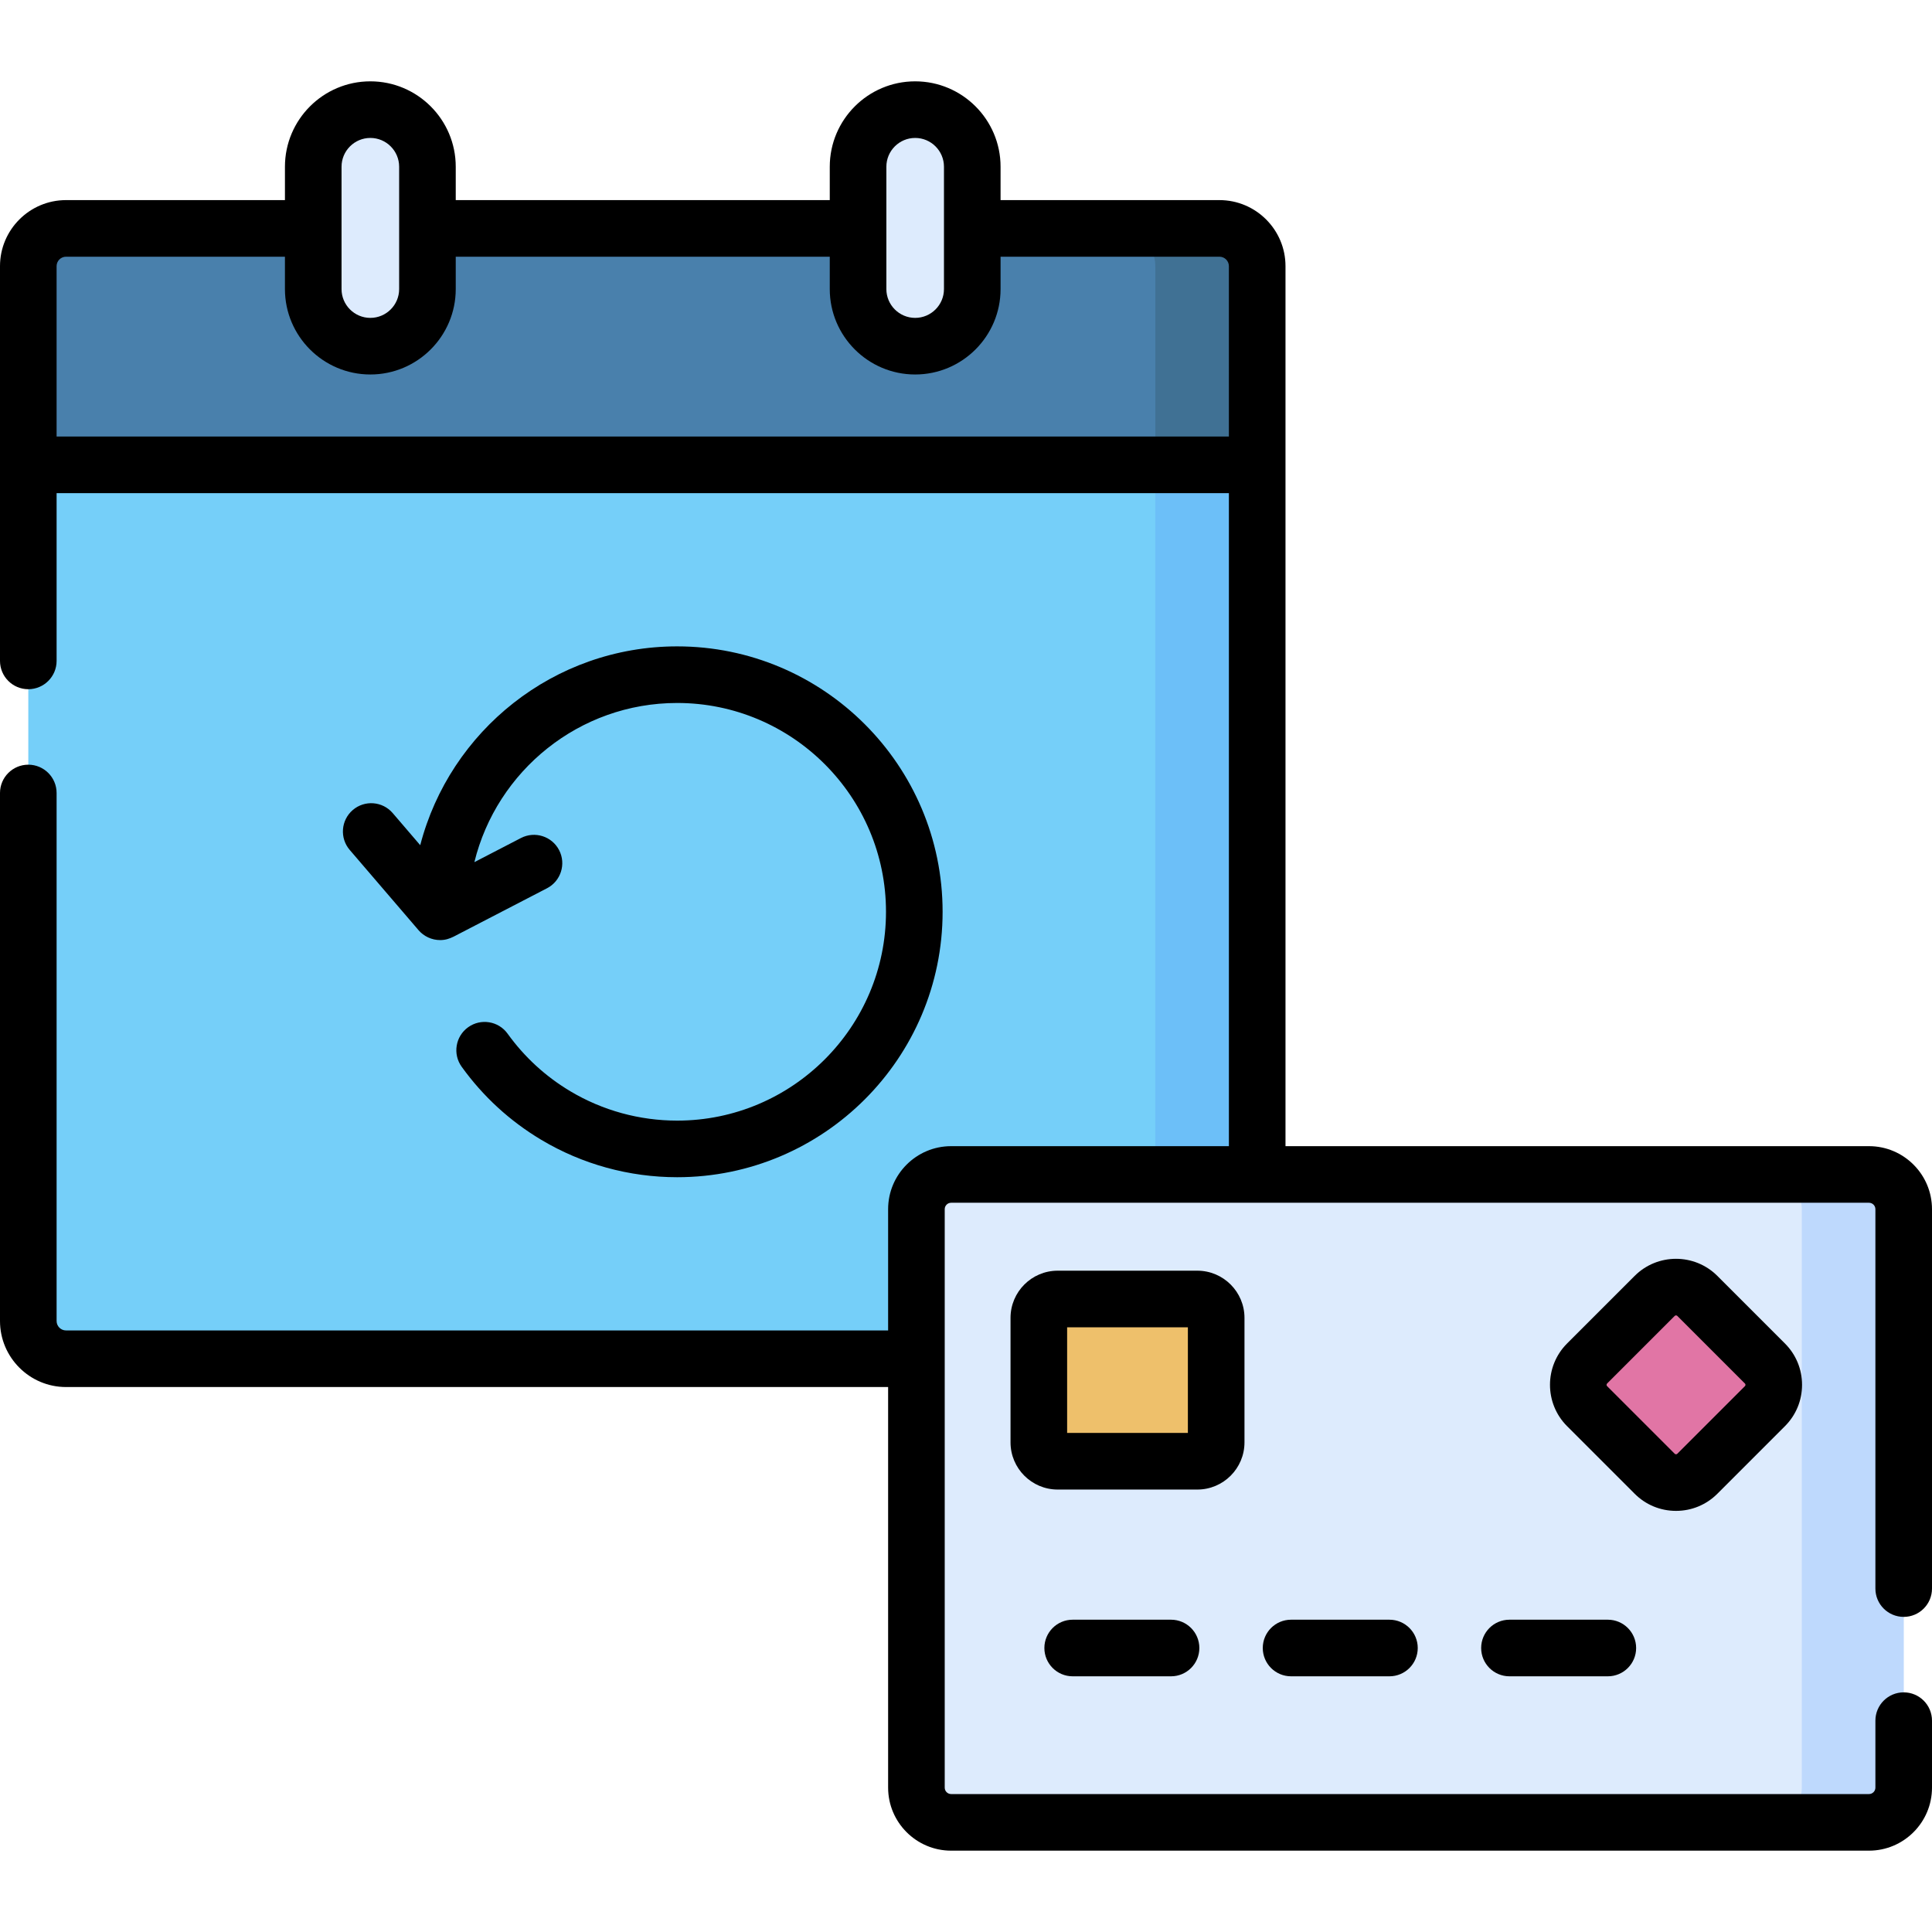 <svg id="Capa_1" enable-background="new 0 0 512 512" height="512" viewBox="0 0 512 512" width="512" xmlns="http://www.w3.org/2000/svg"><g><g><path d="m323.174 360.083h-305.674c-5.523 0-10-4.477-10-10v-226.896h325.674v226.896c0 5.523-4.477 10-10 10z" fill="#75cff9"/><path d="m306.174 123.187v226.896c0 5.523-4.477 10-10 10h27c5.523 0 10-4.477 10-10v-226.896z" fill="#6cbff8"/><path d="m323.174 60.535h-305.674c-5.523 0-10 4.477-10 10v52.652h325.674v-52.652c0-5.523-4.477-10-10-10z" fill="#4980ac"/><path d="m323.174 60.535h-27c5.523 0 10 4.477 10 10v52.652h27v-52.652c0-5.523-4.477-10-10-10z" fill="#407194"/><g fill="#ddebfd"><path d="m98.145 29.055c-8.357 0-15.132 6.775-15.132 15.132v32.423c0 8.357 6.775 15.132 15.132 15.132s15.132-6.775 15.132-15.132v-32.423c0-8.357-6.775-15.132-15.132-15.132z"/><path d="m242.529 29.055c-8.357 0-15.132 6.775-15.132 15.132v32.423c0 8.357 6.775 15.132 15.132 15.132s15.132-6.775 15.132-15.132v-32.423c0-8.357-6.775-15.132-15.132-15.132z"/></g><path d="m495.298 482.945h-243.235c-5.082 0-9.202-4.12-9.202-9.202v-153.296c0-5.082 4.12-9.202 9.202-9.202h243.234c5.082 0 9.202 4.12 9.202 9.202v153.295c.001 5.083-4.119 9.203-9.201 9.203z" fill="#ddebfd"/><path d="m495.298 311.245h-27c5.082 0 9.202 4.12 9.202 9.202v153.295c0 5.082-4.12 9.202-9.202 9.202h-216.235 243.234c5.082 0 9.202-4.12 9.202-9.202v-153.295c.001-5.082-4.119-9.202-9.201-9.202z" fill="#bed9fd"/><path d="m420.599 372.651 17.904 17.904c3.124 3.124 8.19 3.124 11.314 0l17.904-17.904c3.124-3.124 3.124-8.19 0-11.314l-17.904-17.904c-3.124-3.124-8.19-3.124-11.314 0l-17.904 17.904c-3.124 3.124-3.124 8.189 0 11.314z" fill="#e175a5"/><path d="m317.301 387.246h-37.001c-2.761 0-5-2.239-5-5v-33.001c0-2.761 2.239-5 5-5h37.001c2.761 0 5 2.239 5 5v33.001c0 2.761-2.239 5-5 5z" fill="#eec06b"/></g><g><path d="m179.46 296.974c-9.997 0-19.79-2.691-28.319-7.784-6.558-3.915-12.149-9.046-16.619-15.252-2.42-3.361-7.107-4.123-10.469-1.703-3.361 2.421-4.124 7.108-1.703 10.469 5.675 7.878 12.774 14.394 21.103 19.366 10.854 6.479 23.305 9.904 36.008 9.904 38.785 0 70.339-31.554 70.339-70.339s-31.554-70.339-70.339-70.339c-32.692 0-60.244 22.419-68.095 52.689l-7.298-8.511c-2.696-3.145-7.431-3.507-10.576-.811-3.144 2.696-3.507 7.431-.811 10.576l18.247 21.279c1.353 1.578 3.464 2.635 5.776 2.614 1.414-.015 2.402-.383 3.492-.901l24.764-12.831c3.678-1.906 5.115-6.432 3.21-10.109s-6.431-5.114-10.109-3.21l-12.347 6.396c5.921-24.181 27.766-42.182 53.746-42.182 30.514 0 55.339 24.825 55.339 55.339s-24.824 55.34-55.339 55.34z"/><path d="m504.5 428.491c4.142 0 7.5-3.358 7.5-7.5v-100.544c0-9.21-7.493-16.703-16.703-16.703h-154.627v-233.214c0-9.649-7.851-17.5-17.5-17.5h-58.009v-8.843c0-12.479-10.153-22.632-22.632-22.632s-22.632 10.153-22.632 22.632v8.843h-99.12v-8.843c0-12.479-10.153-22.632-22.632-22.632s-22.632 10.153-22.632 22.632v8.843h-58.013c-9.649 0-17.5 7.851-17.5 17.5v104.617c0 4.142 3.358 7.5 7.5 7.5s7.5-3.358 7.5-7.5v-44.458h310.67v173.056h-73.607c-9.209 0-16.702 7.493-16.702 16.703v32.133h-217.861c-1.378 0-2.5-1.122-2.5-2.5v-139.931c0-4.142-3.358-7.5-7.5-7.5s-7.5 3.358-7.5 7.5v139.93c0 9.649 7.851 17.5 17.5 17.5h217.861v106.163c0 9.209 7.493 16.702 16.702 16.702h243.234c9.21 0 16.703-7.493 16.703-16.702v-17.751c0-4.142-3.358-7.5-7.5-7.5s-7.5 3.358-7.5 7.5v17.751c0 .938-.764 1.702-1.703 1.702h-243.234c-.938 0-1.702-.764-1.702-1.702v-153.296c0-.939.764-1.703 1.702-1.703h243.234c.939 0 1.703.764 1.703 1.703v100.544c0 4.142 3.358 7.5 7.5 7.5zm-269.603-384.304c0-4.208 3.424-7.632 7.632-7.632s7.632 3.424 7.632 7.632v32.423c0 4.208-3.424 7.632-7.632 7.632s-7.632-3.424-7.632-7.632c0-11.564 0-20.722 0-32.423zm-144.384 0c0-4.208 3.424-7.632 7.632-7.632s7.632 3.424 7.632 7.632v32.423c0 4.208-3.424 7.632-7.632 7.632s-7.632-3.424-7.632-7.632zm235.157 71.502h-310.67v-45.159c0-1.378 1.122-2.5 2.5-2.5h58.013v8.58c0 12.479 10.153 22.632 22.632 22.632s22.632-10.153 22.632-22.632v-8.58h99.12v8.58c0 12.479 10.153 22.632 22.632 22.632s22.632-10.153 22.632-22.632v-8.58h58.009c1.378 0 2.5 1.122 2.5 2.5z"/><path d="m310.341 429.238h-26.07c-4.142 0-7.5 3.358-7.5 7.5s3.358 7.5 7.5 7.5h26.07c4.142 0 7.5-3.358 7.5-7.5s-3.358-7.5-7.5-7.5z"/><path d="m368.217 429.238h-26.07c-4.142 0-7.5 3.358-7.5 7.5s3.358 7.5 7.5 7.5h26.07c4.142 0 7.5-3.358 7.5-7.5s-3.358-7.5-7.5-7.5z"/><path d="m426.093 429.238h-26.07c-4.142 0-7.5 3.358-7.5 7.5s3.358 7.5 7.5 7.5h26.07c4.142 0 7.5-3.358 7.5-7.5s-3.358-7.5-7.5-7.5z"/><path d="m329.801 382.246v-33.001c0-6.893-5.607-12.5-12.5-12.5h-37.001c-6.893 0-12.5 5.607-12.5 12.5v33.001c0 6.893 5.607 12.5 12.5 12.5h37.001c6.892 0 12.5-5.608 12.5-12.5zm-15-2.5h-32.001v-28.001h32.001z"/><path d="m444.16 400.398c-4.141 0-8.033-1.612-10.96-4.541l-17.904-17.904c-6.043-6.043-6.043-15.877 0-21.92l17.904-17.904c6.043-6.043 15.877-6.043 21.92 0l17.904 17.905c2.928 2.927 4.54 6.819 4.54 10.96s-1.612 8.033-4.541 10.96l-17.903 17.904c-2.927 2.928-6.82 4.54-10.96 4.54zm-18.257-33.05 17.904 17.903c.037.037.147.146.354.146s.318-.11.354-.146l17.904-17.904c.037-.037.146-.147.146-.354s-.11-.317-.146-.353l-17.904-17.905c-.196-.195-.513-.195-.708 0l-17.904 17.904c-.195.196-.195.514 0 .709z"/></g></g></svg>